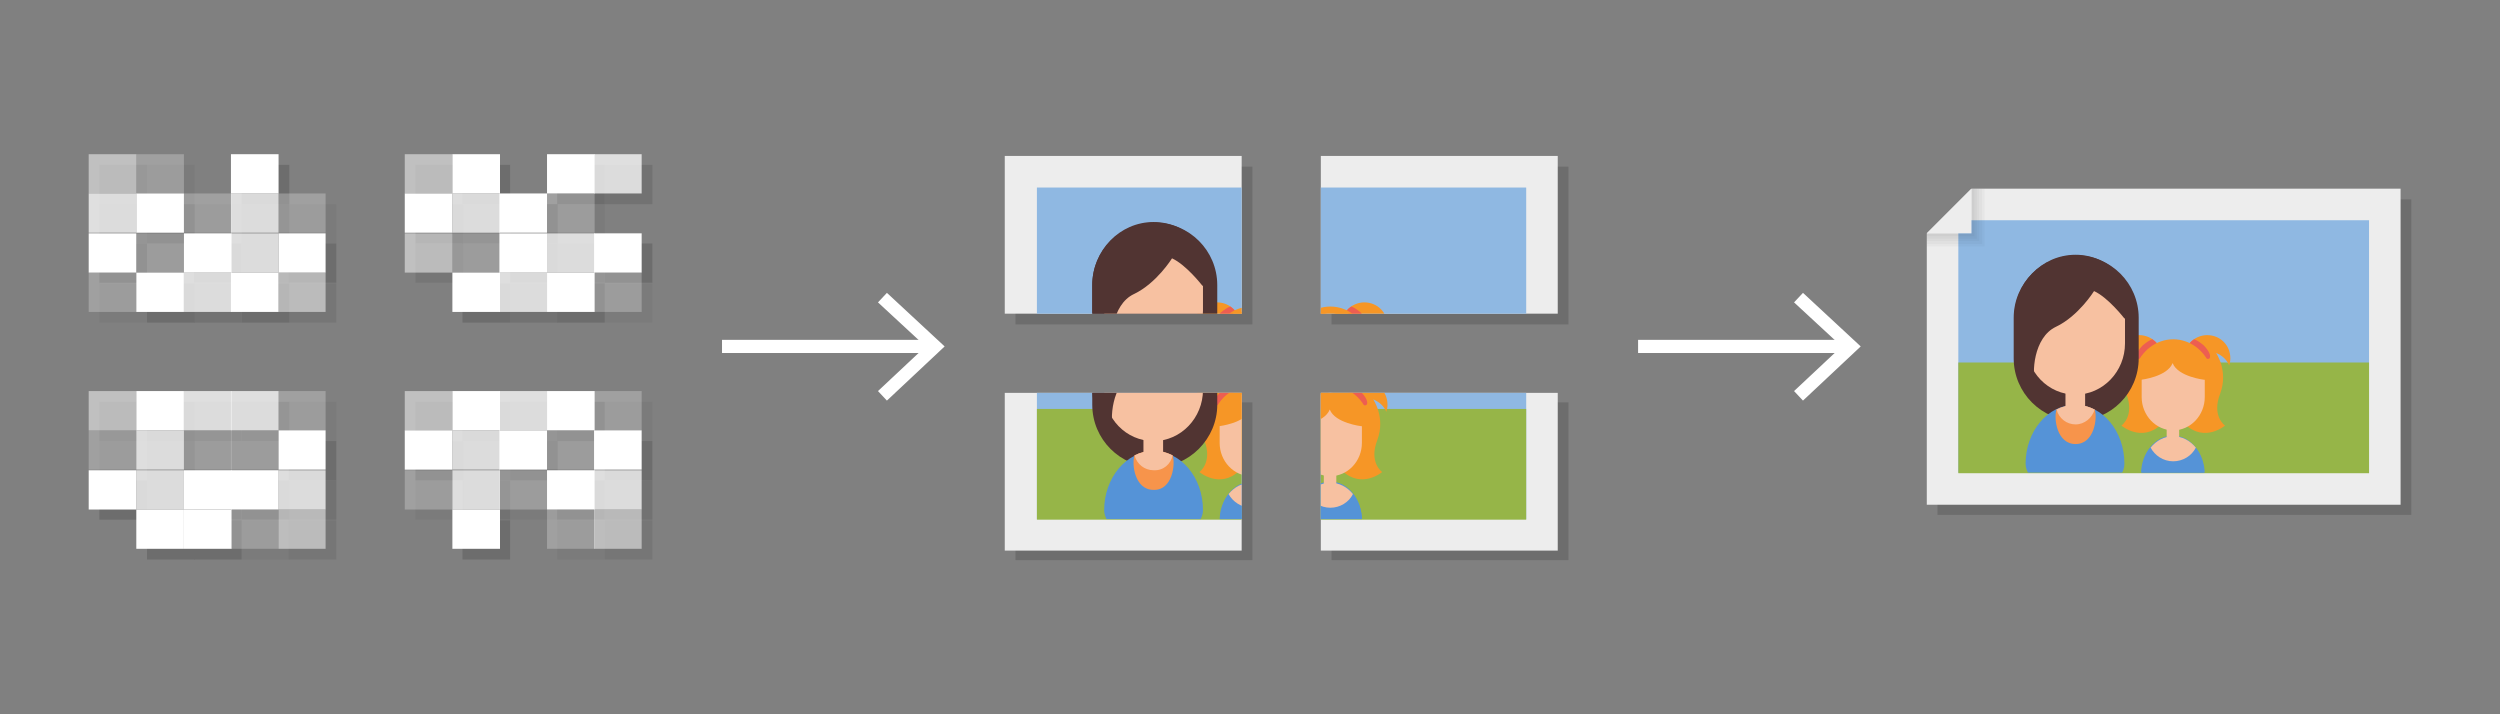 <?xml version="1.0" encoding="utf-8"?>
<!-- Generator: Adobe Illustrator 19.1.0, SVG Export Plug-In . SVG Version: 6.00 Build 0)  -->
<svg version="1.1" id="Layer_1" xmlns="http://www.w3.org/2000/svg" xmlns:xlink="http://www.w3.org/1999/xlink" x="0px" y="0px"
	 viewBox="0 0 420 120" style="enable-background:new 0 0 420 120;" xml:space="preserve">
<rect x="0" y="0" width="420" height="120" fill="#808080" stroke="none"/>
<style type="text/css">
	.st0{opacity:0.15;}
	.st1{fill:#EDEDED;}
	.st2{fill:#8FB8E2;}
	.st3{fill:#96B548;}
	.st4{clip-path:url(#SVGID_2_);}
	.st5{fill:#5593D7;}
	.st6{fill:#F7C1A1;}
	.st7{fill:#F69626;}
	.st8{fill:#ED5E51;}
	.st9{fill:#513432;}
	.st10{fill:#F7944B;}
	.st11{opacity:3.000000e-002;}
	.st12{clip-path:url(#SVGID_4_);}
	.st13{clip-path:url(#SVGID_6_);}
	.st14{clip-path:url(#SVGID_8_);}
	.st15{clip-path:url(#SVGID_10_);}
	.st16{clip-path:url(#SVGID_12_);}
	.st17{clip-path:url(#SVGID_14_);}
	.st18{clip-path:url(#SVGID_16_);}
	.st19{clip-path:url(#SVGID_18_);}
	.st20{clip-path:url(#SVGID_20_);}
	.st21{opacity:0.25;clip-path:url(#SVGID_20_);}
	.st22{opacity:0.75;clip-path:url(#SVGID_20_);}
	.st23{opacity:0.5;clip-path:url(#SVGID_20_);}
	.st24{opacity:0;clip-path:url(#SVGID_20_);}
	.st25{opacity:0.5;clip-path:url(#SVGID_22_);}
	.st26{clip-path:url(#SVGID_22_);}
	.st27{opacity:0.25;clip-path:url(#SVGID_22_);}
	.st28{opacity:0.75;clip-path:url(#SVGID_22_);}
	.st29{clip-path:url(#SVGID_24_);}
	.st30{opacity:0.25;clip-path:url(#SVGID_24_);}
	.st31{opacity:0.75;clip-path:url(#SVGID_24_);}
	.st32{opacity:0.5;clip-path:url(#SVGID_24_);}
	.st33{opacity:0;clip-path:url(#SVGID_24_);}
	.st34{clip-path:url(#SVGID_26_);}
	.st35{opacity:0.25;clip-path:url(#SVGID_26_);}
	.st36{opacity:0.75;clip-path:url(#SVGID_26_);}
	.st37{opacity:0.5;clip-path:url(#SVGID_26_);}
	.st38{opacity:0;clip-path:url(#SVGID_26_);}
	.st39{clip-path:url(#SVGID_28_);fill:#FFFFFF;}
	.st40{opacity:0.25;clip-path:url(#SVGID_28_);fill:#FFFFFF;}
	.st41{opacity:0.75;clip-path:url(#SVGID_28_);fill:#FFFFFF;}
	.st42{opacity:0.5;clip-path:url(#SVGID_28_);fill:#FFFFFF;}
	.st43{opacity:0;clip-path:url(#SVGID_28_);fill:#FFFFFF;}
	.st44{opacity:0.5;clip-path:url(#SVGID_30_);fill:#FFFFFF;}
	.st45{clip-path:url(#SVGID_30_);fill:#FFFFFF;}
	.st46{opacity:0.25;clip-path:url(#SVGID_30_);fill:#FFFFFF;}
	.st47{opacity:0.75;clip-path:url(#SVGID_30_);fill:#FFFFFF;}
	.st48{clip-path:url(#SVGID_32_);fill:#FFFFFF;}
	.st49{opacity:0.25;clip-path:url(#SVGID_32_);fill:#FFFFFF;}
	.st50{opacity:0.75;clip-path:url(#SVGID_32_);fill:#FFFFFF;}
	.st51{opacity:0.5;clip-path:url(#SVGID_32_);fill:#FFFFFF;}
	.st52{opacity:0;clip-path:url(#SVGID_32_);fill:#FFFFFF;}
	.st53{clip-path:url(#SVGID_34_);fill:#FFFFFF;}
	.st54{opacity:0.25;clip-path:url(#SVGID_34_);fill:#FFFFFF;}
	.st55{opacity:0.75;clip-path:url(#SVGID_34_);fill:#FFFFFF;}
	.st56{opacity:0.5;clip-path:url(#SVGID_34_);fill:#FFFFFF;}
	.st57{opacity:0;clip-path:url(#SVGID_34_);fill:#FFFFFF;}
	.st58{fill:#5592D7;}
	.st59{fill:none;stroke:#FFFFFF;stroke-width:2.211;stroke-miterlimit:10;}
	.st60{fill:#FFFFFF;}
</style>
<g>
	<g>
		<polygon class="st0" points="405.1,86.5 325.5,86.5 325.5,45 337,33.5 405.1,33.5 		"/>
		<polygon class="st1" points="403.3,84.8 323.7,84.8 323.7,39.2 331.2,31.7 403.3,31.7 		"/>
		<rect x="329" y="37" class="st2" width="69" height="42.4"/>
		<rect x="329" y="60.9" class="st3" width="69" height="18.6"/>
		<g>
			<defs>
				<rect id="SVGID_1_" x="329" y="37" width="69" height="42.4"/>
			</defs>
			<clipPath id="SVGID_2_">
				<use xlink:href="#SVGID_1_"  style="overflow:visible;"/>
			</clipPath>
			<g class="st4">
				<g>
					<path class="st5" d="M370.4,79.7c0-3.6-2.4-6.5-5.3-6.5c-2.9,0-5.3,2.9-5.3,6.5l0,0c0,1.8,2.4,3.2,5.3,3.2
						C368,82.9,370.4,81.4,370.4,79.7L370.4,79.7z"/>
					<g>
						<path class="st5" d="M359.7,79.6c0-3.5,2.4-6.4,5.3-6.4c2.9,0,5.3,2.9,5.3,6.4H359.7z"/>
					</g>
					<g>
						<path class="st6" d="M365.1,77.5c1.6,0,3.1-0.9,3.8-2.3c-1-1.2-2.3-1.9-3.8-1.9c-1.5,0-2.8,0.7-3.8,1.9
							C362,76.5,363.4,77.5,365.1,77.5z"/>
						<rect x="364" y="69.8" class="st6" width="2.1" height="4.1"/>
					</g>
					<g>
						<path class="st7" d="M367.9,57.6L367.9,57.6c0.7-0.8,1.8-1.3,2.9-1.3c2.2,0,3.9,1.7,3.9,3.9c0,0.4-0.1,0.9-0.2,1.2
							c-0.4-1-1.2-1.7-2.2-2.1c0,0,2.1,3,0.7,6.8c-1.5,3.8,0.8,5.4,0.8,5.4s-3.4,2.9-6.7-0.2h-1.9v-13L367.9,57.6z"/>
						<path class="st7" d="M362.3,57.6L362.3,57.6c-0.7-0.8-1.8-1.3-2.9-1.3c-2.2,0-3.9,1.7-3.9,3.9c0,0.4,0.1,0.9,0.2,1.2
							c0.4-1,1.2-1.7,2.2-2.1c0,0-2.1,3-0.7,6.8c1.5,3.8-0.8,5.4-0.8,5.4s3.4,2.9,6.7-0.2h1.9v-13L362.3,57.6z"/>
					</g>
					<path class="st6" d="M365.1,58.3c-2.9,0-5.3,2.5-5.3,5.6v2.8c0,3.1,2.4,5.6,5.3,5.6c2.9,0,5.3-2.5,5.3-5.6v-2.8
						C370.4,60.7,368,58.3,365.1,58.3z"/>
					<g>
						<path class="st8" d="M362.3,57.6L362.3,57.6L362.3,57.6c-0.2-0.2-0.4-0.4-0.7-0.6c-0.4,0.1-1,0.5-1.6,1
							c-0.9,0.9-1.3,1.8-1,2.2c0.3,0.3,1.3-0.1,2.2-1C361.8,58.7,362.2,58.1,362.3,57.6z"/>
						<path class="st8" d="M367.9,57.6L367.9,57.6L367.9,57.6c0.2-0.2,0.4-0.4,0.7-0.6c0.4,0.1,1,0.5,1.6,1c0.9,0.9,1.3,1.8,1,2.2
							c-0.3,0.3-1.3-0.1-2.2-1C368.3,58.7,368,58.1,367.9,57.6z"/>
						<path class="st7" d="M371.4,61.7c-0.9-2.7-3.4-4.7-6.3-4.7c-2.9,0-5.4,2-6.3,4.7c-0.2,0.6-0.2,1.4-0.1,2.1h1
							c0,0,4.4-0.5,5.3-2.8h0c0.9,2.3,5.3,2.8,5.3,2.8h1C371.6,63.1,371.6,62.3,371.4,61.7z"/>
					</g>
				</g>
				<g>
					<path class="st9" d="M348.8,70.7L348.8,70.7c-5.8,0-10.5-4.7-10.5-10.5v-6.8c0-5.8,4.7-10.5,10.5-10.5h0
						c5.8,0,10.5,4.7,10.5,10.5v6.8C359.3,66,354.6,70.7,348.8,70.7z"/>
					<g>
						<path class="st5" d="M356.9,77.9c0-5.5-3.7-9.9-8.3-9.9c-4.6,0-8.3,4.5-8.3,9.9l0,0c0,2.7,3.7,5,8.3,5
							C353.2,82.9,356.9,80.7,356.9,77.9L356.9,77.9z"/>
						<path class="st10" d="M351.9,68.8c-1-0.5-2.1-0.8-3.2-0.8c-1.1,0-2.2,0.3-3.2,0.8c-0.5,1.4,0,5.8,3.2,5.8l0,0
							C351.9,74.6,352.4,70.1,351.9,68.8z"/>
					</g>
					<g>
						<path class="st6" d="M351.9,68.8c-1-0.5-2.1-0.8-3.2-0.8s-2.2,0.3-3.2,0.8c0.4,1.5,1.7,2.5,3.2,2.5S351.5,70.2,351.9,68.8z"/>
						<rect x="347" y="62.7" class="st6" width="3.3" height="6.4"/>
					</g>
					<path class="st6" d="M348.7,44.8c-4.6,0-8.3,3.9-8.3,8.6v4.3c0,4.8,3.7,8.6,8.3,8.6s8.3-3.9,8.3-8.6v-4.3
						C356.9,48.6,353.2,44.8,348.7,44.8z"/>
					<path class="st9" d="M348.7,42.8c-5.7,0-10.3,4.8-10.3,10.6v4.3c0,1.6,0.5,3.1,1,4.6c0.2,0.6,0.4,1.4,0.2,2.3h2.4
						c-0.7-1.8-0.4-7.9,3.4-9.7c3.8-1.8,6.4-6,6.4-6c2.4,1.1,5.1,4.6,5.1,4.6h2C358.9,47.5,354.3,42.8,348.7,42.8z"/>
				</g>
			</g>
		</g>
		<g>
			<g>
				<polygon class="st11" points="331.2,31.7 331.2,39.2 323.7,39.2 323.7,39.7 331.7,39.7 331.7,31.7 				"/>
			</g>
			<g>
				<polygon class="st11" points="331.2,31.7 331.2,39.2 323.7,39.2 323.7,40.1 332.1,40.1 332.1,31.7 				"/>
			</g>
			<g>
				<polygon class="st11" points="331.2,31.7 331.2,39.2 323.7,39.2 323.7,40.5 332.5,40.5 332.5,31.7 				"/>
			</g>
			<polygon class="st11" points="331.5,31.7 331.2,31.7 331.2,39.2 323.7,39.2 323.7,39.5 323.7,41 333,41 333,31.7 			"/>
			<polygon class="st11" points="331.3,31.7 331.2,31.7 331.2,39.2 323.7,39.2 323.7,39.2 323.7,41.4 333.4,41.4 333.4,31.7 			"/>
			<polygon class="st1" points="331.2,31.7 323.7,39.2 331.2,39.2 			"/>
		</g>
	</g>
	<g>
		<rect x="223.7" y="67.6" class="st0" width="39.8" height="26.5"/>
		<rect x="170.6" y="67.6" class="st0" width="39.8" height="26.5"/>
		<g>
			<defs>
				<rect id="SVGID_3_" x="168.8" y="66" width="39.8" height="26.5"/>
			</defs>
			<clipPath id="SVGID_4_">
				<use xlink:href="#SVGID_3_"  style="overflow:visible;"/>
			</clipPath>
			<g class="st12">
				<rect x="168.8" y="39.5" class="st1" width="79.6" height="53.1"/>
				<rect x="174.2" y="44.8" class="st2" width="69" height="42.4"/>
				<rect x="174.2" y="68.7" class="st3" width="69" height="18.6"/>
				<g>
					<defs>
						<rect id="SVGID_5_" x="174.2" y="44.8" width="69" height="42.4"/>
					</defs>
					<clipPath id="SVGID_6_">
						<use xlink:href="#SVGID_5_"  style="overflow:visible;"/>
					</clipPath>
					<g class="st13">
						<g>
							<path class="st5" d="M215.6,87.4c0-3.6-2.4-6.5-5.3-6.5c-2.9,0-5.3,2.9-5.3,6.5l0,0c0,1.8,2.4,3.2,5.3,3.2
								C213.2,90.7,215.6,89.2,215.6,87.4L215.6,87.4z"/>
							<g>
								<path class="st5" d="M204.9,87.4c0-3.5,2.4-6.4,5.3-6.4c2.9,0,5.3,2.9,5.3,6.4H204.9z"/>
							</g>
							<g>
								<path class="st6" d="M210.2,85.3c1.6,0,3.1-0.9,3.8-2.3c-1-1.2-2.3-1.9-3.8-1.9c-1.5,0-2.8,0.7-3.8,1.9
									C207.1,84.3,208.6,85.3,210.2,85.3z"/>
								<rect x="209.2" y="77.6" class="st6" width="2.1" height="4.1"/>
							</g>
							<g>
								<path class="st7" d="M213,65.4L213,65.4c0.7-0.8,1.8-1.3,2.9-1.3c2.2,0,3.9,1.7,3.9,3.9c0,0.4-0.1,0.9-0.2,1.2
									c-0.4-1-1.2-1.7-2.2-2.1c0,0,2.1,3,0.7,6.8c-1.5,3.8,0.8,5.4,0.8,5.4s-3.4,2.9-6.7-0.2h-1.9V66L213,65.4z"/>
								<path class="st7" d="M207.4,65.4L207.4,65.4c-0.7-0.8-1.8-1.3-2.9-1.3c-2.2,0-3.9,1.7-3.9,3.9c0,0.4,0.1,0.9,0.2,1.2
									c0.4-1,1.2-1.7,2.2-2.1c0,0-2.1,3-0.7,6.8c1.5,3.8-0.8,5.4-0.8,5.4s3.4,2.9,6.7-0.2h1.9V66L207.4,65.4z"/>
							</g>
							<path class="st6" d="M210.2,66c-2.9,0-5.3,2.5-5.3,5.6v2.8c0,3.1,2.4,5.6,5.3,5.6c2.9,0,5.3-2.5,5.3-5.6v-2.8
								C215.6,68.5,213.2,66,210.2,66z"/>
							<g>
								<path class="st8" d="M207.4,65.4L207.4,65.4L207.4,65.4c-0.2-0.2-0.4-0.4-0.7-0.6c-0.4,0.1-1,0.5-1.6,1
									c-0.9,0.9-1.3,1.8-1,2.2c0.3,0.3,1.3-0.1,2.2-1C207,66.5,207.3,65.8,207.4,65.4z"/>
								<path class="st8" d="M213,65.4L213,65.4L213,65.4c0.2-0.2,0.4-0.4,0.7-0.6c0.4,0.1,1,0.5,1.6,1c0.9,0.9,1.3,1.8,1,2.2
									c-0.3,0.3-1.3-0.1-2.2-1C213.5,66.5,213.1,65.8,213,65.4z"/>
								<path class="st7" d="M216.5,69.5c-0.9-2.7-3.4-4.7-6.3-4.7c-2.9,0-5.4,2-6.3,4.7c-0.2,0.6-0.2,1.4-0.1,2.1h1
									c0,0,4.4-0.5,5.3-2.8h0c0.9,2.3,5.3,2.8,5.3,2.8h1C216.7,70.9,216.7,70.1,216.5,69.5z"/>
							</g>
						</g>
						<g>
							<path class="st9" d="M194,78.5L194,78.5c-5.8,0-10.5-4.7-10.5-10.5v-6.8c0-5.8,4.7-10.5,10.5-10.5h0
								c5.8,0,10.5,4.7,10.5,10.5v6.8C204.5,73.7,199.8,78.5,194,78.5z"/>
							<g>
								<path class="st5" d="M202.1,85.7c0-5.5-3.7-9.9-8.3-9.9c-4.6,0-8.3,4.5-8.3,9.9l0,0c0,2.7,3.7,5,8.3,5
									C198.4,90.7,202.1,88.4,202.1,85.7L202.1,85.7z"/>
								<path class="st10" d="M197,76.5c-1-0.5-2.1-0.8-3.2-0.8s-2.2,0.3-3.2,0.8c-0.5,1.4,0,5.8,3.2,5.8l0,0
									C197,82.4,197.5,77.9,197,76.5z"/>
							</g>
							<g>
								<path class="st6" d="M197,76.5c-1-0.5-2.1-0.8-3.2-0.8c-1.1,0-2.2,0.3-3.2,0.8c0.4,1.5,1.7,2.5,3.2,2.5
									C195.4,79.1,196.7,78,197,76.5z"/>
								<rect x="192.1" y="70.5" class="st6" width="3.3" height="6.4"/>
							</g>
							<path class="st6" d="M193.8,52.6c-4.6,0-8.3,3.9-8.3,8.6v4.3c0,4.8,3.7,8.6,8.3,8.6c4.6,0,8.3-3.9,8.3-8.6v-4.3
								C202.1,56.4,198.4,52.6,193.8,52.6z"/>
							<path class="st9" d="M193.8,50.6c-5.7,0-10.3,4.8-10.3,10.6v4.3c0,1.6,0.5,3.1,1,4.6c0.2,0.6,0.4,1.4,0.2,2.3h2.4
								c-0.7-1.8-0.4-7.9,3.4-9.7c3.8-1.8,6.4-6,6.4-6c2.4,1.1,5.1,4.6,5.1,4.6h2C204.1,55.3,199.5,50.6,193.8,50.6z"/>
						</g>
					</g>
				</g>
			</g>
		</g>
		<rect x="223.7" y="28" class="st0" width="39.8" height="26.5"/>
		<g>
			<defs>
				<rect id="SVGID_7_" x="221.9" y="26.2" width="39.8" height="26.5"/>
			</defs>
			<clipPath id="SVGID_8_">
				<use xlink:href="#SVGID_7_"  style="overflow:visible;"/>
			</clipPath>
			<g class="st14">
				<rect x="182.1" y="26.2" class="st1" width="79.6" height="53.1"/>
				<rect x="187.4" y="31.5" class="st2" width="69" height="42.4"/>
				<rect x="187.4" y="55.4" class="st3" width="69" height="18.6"/>
				<g>
					<defs>
						<rect id="SVGID_9_" x="187.4" y="31.5" width="69" height="42.4"/>
					</defs>
					<clipPath id="SVGID_10_">
						<use xlink:href="#SVGID_9_"  style="overflow:visible;"/>
					</clipPath>
					<g class="st15">
						<g>
							<path class="st5" d="M228.8,74.2c0-3.6-2.4-6.5-5.3-6.5c-2.9,0-5.3,2.9-5.3,6.5l0,0c0,1.8,2.4,3.2,5.3,3.2
								C226.4,77.4,228.8,76,228.8,74.2L228.8,74.2z"/>
							<g>
								<path class="st5" d="M218.2,74.1c0-3.5,2.4-6.4,5.3-6.4c2.9,0,5.3,2.9,5.3,6.4H218.2z"/>
							</g>
							<g>
								<path class="st6" d="M223.5,72c1.6,0,3.1-0.9,3.8-2.3c-1-1.2-2.3-1.9-3.8-1.9c-1.5,0-2.8,0.7-3.8,1.9
									C220.4,71.1,221.8,72,223.5,72z"/>
								<rect x="222.4" y="64.3" class="st6" width="2.1" height="4.1"/>
							</g>
							<g>
								<path class="st7" d="M226.3,52.1L226.3,52.1c0.7-0.8,1.8-1.3,2.9-1.3c2.2,0,3.9,1.7,3.9,3.9c0,0.4-0.1,0.9-0.2,1.2
									c-0.4-1-1.2-1.7-2.2-2.1c0,0,2.1,3,0.7,6.8c-1.5,3.8,0.8,5.4,0.8,5.4s-3.4,2.9-6.7-0.2h-1.9v-13L226.3,52.1z"/>
								<path class="st7" d="M220.7,52.1L220.7,52.1c-0.7-0.8-1.8-1.3-2.9-1.3c-2.2,0-3.9,1.7-3.9,3.9c0,0.4,0.1,0.9,0.2,1.2
									c0.4-1,1.2-1.7,2.2-2.1c0,0-2.1,3-0.7,6.8c1.5,3.8-0.8,5.4-0.8,5.4s3.4,2.9,6.7-0.2h1.9v-13L220.7,52.1z"/>
							</g>
							<path class="st6" d="M223.5,52.8c-2.9,0-5.3,2.5-5.3,5.6v2.8c0,3.1,2.4,5.6,5.3,5.6c2.9,0,5.3-2.5,5.3-5.6v-2.8
								C228.8,55.3,226.4,52.8,223.5,52.8z"/>
							<g>
								<path class="st8" d="M220.7,52.1L220.7,52.1L220.7,52.1c-0.2-0.2-0.4-0.4-0.7-0.6c-0.4,0.1-1,0.5-1.6,1
									c-0.9,0.9-1.3,1.8-1,2.2c0.3,0.3,1.3-0.1,2.2-1C220.2,53.2,220.6,52.6,220.7,52.1z"/>
								<path class="st8" d="M226.3,52.1L226.3,52.1L226.3,52.1c0.2-0.2,0.4-0.4,0.7-0.6c0.4,0.1,1,0.5,1.6,1c0.9,0.9,1.3,1.8,1,2.2
									c-0.3,0.3-1.3-0.1-2.2-1C226.8,53.2,226.4,52.6,226.3,52.1z"/>
								<path class="st7" d="M229.8,56.2c-0.9-2.7-3.4-4.7-6.3-4.7c-2.9,0-5.4,2-6.3,4.7c-0.2,0.6-0.2,1.4-0.1,2.1h1
									c0,0,4.4-0.5,5.3-2.8h0c0.9,2.3,5.3,2.8,5.3,2.8h1C230,57.6,230,56.9,229.8,56.2z"/>
							</g>
						</g>
						<g>
							<path class="st9" d="M207.2,65.2L207.2,65.2c-5.8,0-10.5-4.7-10.5-10.5v-6.8c0-5.8,4.7-10.5,10.5-10.5h0
								c5.8,0,10.5,4.7,10.5,10.5v6.8C217.7,60.5,213,65.2,207.2,65.2z"/>
							<g>
								<path class="st5" d="M215.4,72.4c0-5.5-3.7-9.9-8.3-9.9c-4.6,0-8.3,4.5-8.3,9.9l0,0c0,2.7,3.7,5,8.3,5
									C211.6,77.4,215.4,75.2,215.4,72.4L215.4,72.4z"/>
								<path class="st10" d="M210.3,63.3c-1-0.5-2.1-0.8-3.2-0.8s-2.2,0.3-3.2,0.8c-0.5,1.4,0,5.8,3.2,5.8l0,0
									C210.3,69.1,210.8,64.6,210.3,63.3z"/>
							</g>
							<g>
								<path class="st6" d="M210.3,63.3c-1-0.5-2.1-0.8-3.2-0.8s-2.2,0.3-3.2,0.8c0.4,1.5,1.7,2.5,3.2,2.5S209.9,64.7,210.3,63.3z"
									/>
								<rect x="205.4" y="57.2" class="st6" width="3.3" height="6.4"/>
							</g>
							<path class="st6" d="M207.1,39.3c-4.6,0-8.3,3.9-8.3,8.6v4.3c0,4.8,3.7,8.6,8.3,8.6c4.6,0,8.3-3.9,8.3-8.6v-4.3
								C215.4,43.2,211.6,39.3,207.1,39.3z"/>
							<path class="st9" d="M207.1,37.3c-5.7,0-10.3,4.8-10.3,10.6v4.3c0,1.6,0.5,3.1,1,4.6c0.2,0.6,0.4,1.4,0.2,2.3h2.4
								c-0.7-1.8-0.4-7.9,3.4-9.7s6.4-6,6.4-6c2.4,1.1,5.1,4.6,5.1,4.6h2C217.3,42.1,212.7,37.3,207.1,37.3z"/>
						</g>
					</g>
				</g>
			</g>
		</g>
		<g>
			<defs>
				<rect id="SVGID_11_" x="221.9" y="66" width="39.8" height="26.5"/>
			</defs>
			<clipPath id="SVGID_12_">
				<use xlink:href="#SVGID_11_"  style="overflow:visible;"/>
			</clipPath>
			<g class="st16">
				<rect x="182.1" y="39.5" class="st1" width="79.6" height="53.1"/>
				<rect x="187.4" y="44.8" class="st2" width="69" height="42.4"/>
				<rect x="187.4" y="68.7" class="st3" width="69" height="18.6"/>
				<g>
					<defs>
						<rect id="SVGID_13_" x="187.4" y="44.8" width="69" height="42.4"/>
					</defs>
					<clipPath id="SVGID_14_">
						<use xlink:href="#SVGID_13_"  style="overflow:visible;"/>
					</clipPath>
					<g class="st17">
						<g>
							<path class="st5" d="M228.8,87.4c0-3.6-2.4-6.5-5.3-6.5c-2.9,0-5.3,2.9-5.3,6.5l0,0c0,1.8,2.4,3.2,5.3,3.2
								C226.4,90.7,228.8,89.2,228.8,87.4L228.8,87.4z"/>
							<g>
								<path class="st5" d="M218.2,87.4c0-3.5,2.4-6.4,5.3-6.4c2.9,0,5.3,2.9,5.3,6.4H218.2z"/>
							</g>
							<g>
								<path class="st6" d="M223.5,85.3c1.6,0,3.1-0.9,3.8-2.3c-1-1.2-2.3-1.9-3.8-1.9c-1.5,0-2.8,0.7-3.8,1.9
									C220.4,84.3,221.8,85.3,223.5,85.3z"/>
								<rect x="222.4" y="77.6" class="st6" width="2.1" height="4.1"/>
							</g>
							<g>
								<path class="st7" d="M226.3,65.4L226.3,65.4c0.7-0.8,1.8-1.3,2.9-1.3c2.2,0,3.9,1.7,3.9,3.9c0,0.4-0.1,0.9-0.2,1.2
									c-0.4-1-1.2-1.7-2.2-2.1c0,0,2.1,3,0.7,6.8c-1.5,3.8,0.8,5.4,0.8,5.4s-3.4,2.9-6.7-0.2h-1.9V66L226.3,65.4z"/>
								<path class="st7" d="M220.7,65.4L220.7,65.4c-0.7-0.8-1.8-1.3-2.9-1.3c-2.2,0-3.9,1.7-3.9,3.9c0,0.4,0.1,0.9,0.2,1.2
									c0.4-1,1.2-1.7,2.2-2.1c0,0-2.1,3-0.7,6.8c1.5,3.8-0.8,5.4-0.8,5.4s3.4,2.9,6.7-0.2h1.9V66L220.7,65.4z"/>
							</g>
							<path class="st6" d="M223.5,66c-2.9,0-5.3,2.5-5.3,5.6v2.8c0,3.1,2.4,5.6,5.3,5.6c2.9,0,5.3-2.5,5.3-5.6v-2.8
								C228.8,68.5,226.4,66,223.5,66z"/>
							<g>
								<path class="st8" d="M220.7,65.4L220.7,65.4L220.7,65.4c-0.2-0.2-0.4-0.4-0.7-0.6c-0.4,0.1-1,0.5-1.6,1
									c-0.9,0.9-1.3,1.8-1,2.2c0.3,0.3,1.3-0.1,2.2-1C220.2,66.5,220.6,65.8,220.7,65.4z"/>
								<path class="st8" d="M226.3,65.4L226.3,65.4L226.3,65.4c0.2-0.2,0.4-0.4,0.7-0.6c0.4,0.1,1,0.5,1.6,1c0.9,0.9,1.3,1.8,1,2.2
									c-0.3,0.3-1.3-0.1-2.2-1C226.8,66.5,226.4,65.8,226.3,65.4z"/>
								<path class="st7" d="M229.8,69.5c-0.9-2.7-3.4-4.7-6.3-4.7c-2.9,0-5.4,2-6.3,4.7c-0.2,0.6-0.2,1.4-0.1,2.1h1
									c0,0,4.4-0.5,5.3-2.8h0c0.9,2.3,5.3,2.8,5.3,2.8h1C230,70.9,230,70.1,229.8,69.5z"/>
							</g>
						</g>
						<g>
							<path class="st9" d="M207.2,78.5L207.2,78.5c-5.8,0-10.5-4.7-10.5-10.5v-6.8c0-5.8,4.7-10.5,10.5-10.5h0
								c5.8,0,10.5,4.7,10.5,10.5v6.8C217.7,73.7,213,78.5,207.2,78.5z"/>
							<g>
								<path class="st5" d="M215.4,85.7c0-5.5-3.7-9.9-8.3-9.9c-4.6,0-8.3,4.5-8.3,9.9l0,0c0,2.7,3.7,5,8.3,5
									C211.6,90.7,215.4,88.4,215.4,85.7L215.4,85.7z"/>
								<path class="st10" d="M210.3,76.5c-1-0.5-2.1-0.8-3.2-0.8s-2.2,0.3-3.2,0.8c-0.5,1.4,0,5.8,3.2,5.8l0,0
									C210.3,82.4,210.8,77.9,210.3,76.5z"/>
							</g>
							<g>
								<path class="st6" d="M210.3,76.5c-1-0.5-2.1-0.8-3.2-0.8s-2.2,0.3-3.2,0.8c0.4,1.5,1.7,2.5,3.2,2.5S209.9,78,210.3,76.5z"/>
								<rect x="205.4" y="70.5" class="st6" width="3.3" height="6.4"/>
							</g>
							<path class="st6" d="M207.1,52.6c-4.6,0-8.3,3.9-8.3,8.6v4.3c0,4.8,3.7,8.6,8.3,8.6c4.6,0,8.3-3.9,8.3-8.6v-4.3
								C215.4,56.4,211.6,52.6,207.1,52.6z"/>
							<path class="st9" d="M207.1,50.6c-5.7,0-10.3,4.8-10.3,10.6v4.3c0,1.6,0.5,3.1,1,4.6c0.2,0.6,0.4,1.4,0.2,2.3h2.4
								c-0.7-1.8-0.4-7.9,3.4-9.7c3.8-1.8,6.4-6,6.4-6c2.4,1.1,5.1,4.6,5.1,4.6h2C217.3,55.3,212.7,50.6,207.1,50.6z"/>
						</g>
					</g>
				</g>
			</g>
		</g>
		<rect x="170.6" y="28" class="st0" width="39.8" height="26.5"/>
		<g>
			<defs>
				<rect id="SVGID_15_" x="168.8" y="26.2" width="39.8" height="26.5"/>
			</defs>
			<clipPath id="SVGID_16_">
				<use xlink:href="#SVGID_15_"  style="overflow:visible;"/>
			</clipPath>
			<g class="st18">
				<rect x="168.8" y="26.2" class="st1" width="79.6" height="53.1"/>
				<rect x="174.2" y="31.5" class="st2" width="69" height="42.4"/>
				<rect x="174.2" y="55.4" class="st3" width="69" height="18.6"/>
				<g>
					<defs>
						<rect id="SVGID_17_" x="174.2" y="31.5" width="69" height="42.4"/>
					</defs>
					<clipPath id="SVGID_18_">
						<use xlink:href="#SVGID_17_"  style="overflow:visible;"/>
					</clipPath>
					<g class="st19">
						<g>
							<path class="st5" d="M215.6,74.2c0-3.6-2.4-6.5-5.3-6.5c-2.9,0-5.3,2.9-5.3,6.5l0,0c0,1.8,2.4,3.2,5.3,3.2
								C213.2,77.4,215.6,76,215.6,74.2L215.6,74.2z"/>
							<g>
								<path class="st5" d="M204.9,74.1c0-3.5,2.4-6.4,5.3-6.4c2.9,0,5.3,2.9,5.3,6.4H204.9z"/>
							</g>
							<g>
								<path class="st6" d="M210.2,72c1.6,0,3.1-0.9,3.8-2.3c-1-1.2-2.3-1.9-3.8-1.9c-1.5,0-2.8,0.7-3.8,1.9
									C207.1,71.1,208.6,72,210.2,72z"/>
								<rect x="209.2" y="64.3" class="st6" width="2.1" height="4.1"/>
							</g>
							<g>
								<path class="st7" d="M213,52.1L213,52.1c0.7-0.8,1.8-1.3,2.9-1.3c2.2,0,3.9,1.7,3.9,3.9c0,0.4-0.1,0.9-0.2,1.2
									c-0.4-1-1.2-1.7-2.2-2.1c0,0,2.1,3,0.7,6.8c-1.5,3.8,0.8,5.4,0.8,5.4s-3.4,2.9-6.7-0.2h-1.9v-13L213,52.1z"/>
								<path class="st7" d="M207.4,52.1L207.4,52.1c-0.7-0.8-1.8-1.3-2.9-1.3c-2.2,0-3.9,1.7-3.9,3.9c0,0.4,0.1,0.9,0.2,1.2
									c0.4-1,1.2-1.7,2.2-2.1c0,0-2.1,3-0.7,6.8c1.5,3.8-0.8,5.4-0.8,5.4s3.4,2.9,6.7-0.2h1.9v-13L207.4,52.1z"/>
							</g>
							<path class="st6" d="M210.2,52.8c-2.9,0-5.3,2.5-5.3,5.6v2.8c0,3.1,2.4,5.6,5.3,5.6c2.9,0,5.3-2.5,5.3-5.6v-2.8
								C215.6,55.3,213.2,52.8,210.2,52.8z"/>
							<g>
								<path class="st8" d="M207.4,52.1L207.4,52.1L207.4,52.1c-0.2-0.2-0.4-0.4-0.7-0.6c-0.4,0.1-1,0.5-1.6,1
									c-0.9,0.9-1.3,1.8-1,2.2c0.3,0.3,1.3-0.1,2.2-1C207,53.2,207.3,52.6,207.4,52.1z"/>
								<path class="st8" d="M213,52.1L213,52.1L213,52.1c0.2-0.2,0.4-0.4,0.7-0.6c0.4,0.1,1,0.5,1.6,1c0.9,0.9,1.3,1.8,1,2.2
									c-0.3,0.3-1.3-0.1-2.2-1C213.5,53.2,213.1,52.6,213,52.1z"/>
								<path class="st7" d="M216.5,56.2c-0.9-2.7-3.4-4.7-6.3-4.7c-2.9,0-5.4,2-6.3,4.7c-0.2,0.6-0.2,1.4-0.1,2.1h1
									c0,0,4.4-0.5,5.3-2.8h0c0.9,2.3,5.3,2.8,5.3,2.8h1C216.7,57.6,216.7,56.9,216.5,56.2z"/>
							</g>
						</g>
						<g>
							<path class="st9" d="M194,65.2L194,65.2c-5.8,0-10.5-4.7-10.5-10.5v-6.8c0-5.8,4.7-10.5,10.5-10.5h0
								c5.8,0,10.5,4.7,10.5,10.5v6.8C204.5,60.5,199.8,65.2,194,65.2z"/>
							<g>
								<path class="st5" d="M202.1,72.4c0-5.5-3.7-9.9-8.3-9.9c-4.6,0-8.3,4.5-8.3,9.9l0,0c0,2.7,3.7,5,8.3,5
									C198.4,77.4,202.1,75.2,202.1,72.4L202.1,72.4z"/>
								<path class="st10" d="M197,63.3c-1-0.5-2.1-0.8-3.2-0.8s-2.2,0.3-3.2,0.8c-0.5,1.4,0,5.8,3.2,5.8l0,0
									C197,69.1,197.5,64.6,197,63.3z"/>
							</g>
							<g>
								<path class="st6" d="M197,63.3c-1-0.5-2.1-0.8-3.2-0.8c-1.1,0-2.2,0.3-3.2,0.8c0.4,1.5,1.7,2.5,3.2,2.5
									C195.4,65.8,196.7,64.7,197,63.3z"/>
								<rect x="192.1" y="57.2" class="st6" width="3.3" height="6.4"/>
							</g>
							<path class="st6" d="M193.8,39.3c-4.6,0-8.3,3.9-8.3,8.6v4.3c0,4.8,3.7,8.6,8.3,8.6c4.6,0,8.3-3.9,8.3-8.6v-4.3
								C202.1,43.2,198.4,39.3,193.8,39.3z"/>
							<path class="st9" d="M193.8,37.3c-5.7,0-10.3,4.8-10.3,10.6v4.3c0,1.6,0.5,3.1,1,4.6c0.2,0.6,0.4,1.4,0.2,2.3h2.4
								c-0.7-1.8-0.4-7.9,3.4-9.7c3.8-1.8,6.4-6,6.4-6c2.4,1.1,5.1,4.6,5.1,4.6h2C204.1,42.1,199.5,37.3,193.8,37.3z"/>
						</g>
					</g>
				</g>
			</g>
		</g>
	</g>
	<g>
		<g class="st0">
			<defs>
				<rect id="SVGID_19_" x="16.7" y="67.5" class="st0" width="39.8" height="26.5"/>
			</defs>
			<clipPath id="SVGID_20_">
				<use xlink:href="#SVGID_19_"  style="overflow:visible;"/>
			</clipPath>
			<rect x="48.5" y="74.1" class="st20" width="8" height="6.6"/>
			<rect x="48.5" y="67.5" class="st21" width="8" height="6.6"/>
			<rect x="48.5" y="80.7" class="st22" width="8" height="6.6"/>
			<rect x="48.5" y="87.4" class="st23" width="8" height="6.6"/>
			<rect x="40.6" y="67.5" class="st22" width="8" height="6.6"/>
			<rect x="40.6" y="74.1" class="st21" width="8" height="6.6"/>
			<rect x="40.6" y="80.7" class="st20" width="8" height="6.6"/>
			<rect x="40.6" y="87.4" class="st21" width="8" height="6.6"/>
			<rect x="32.6" y="87.4" class="st20" width="8" height="6.6"/>
			<rect x="32.6" y="67.5" class="st22" width="8" height="6.6"/>
			<rect x="32.6" y="74.1" class="st21" width="8" height="6.6"/>
			<rect x="32.6" y="80.7" class="st20" width="8" height="6.6"/>
			<rect x="24.7" y="67.5" class="st24" width="8" height="6.6"/>
			<rect x="24.7" y="74.1" class="st22" width="8" height="6.6"/>
			<rect x="24.7" y="67.5" class="st20" width="8" height="6.6"/>
			<rect x="24.7" y="80.7" class="st22" width="8" height="6.6"/>
			<rect x="24.7" y="87.4" class="st20" width="8" height="6.6"/>
			<rect x="16.7" y="67.5" class="st23" width="8" height="6.6"/>
			<rect x="16.7" y="74.1" class="st21" width="8" height="6.6"/>
			<rect x="16.7" y="87.4" class="st24" width="8" height="6.6"/>
			<rect x="16.7" y="80.7" class="st20" width="8" height="6.6"/>
		</g>
		<g class="st0">
			<defs>
				<rect id="SVGID_21_" x="69.8" y="27.7" class="st0" width="39.8" height="26.5"/>
			</defs>
			<clipPath id="SVGID_22_">
				<use xlink:href="#SVGID_21_"  style="overflow:visible;"/>
			</clipPath>
			<rect x="69.8" y="40.9" class="st25" width="8" height="6.6"/>
			<rect x="69.8" y="34.3" class="st26" width="8" height="6.6"/>
			<rect x="69.8" y="27.7" class="st25" width="8" height="6.6"/>
			<rect x="77.7" y="47.6" class="st26" width="8" height="6.6"/>
			<rect x="77.7" y="40.9" class="st27" width="8" height="6.6"/>
			<rect x="77.7" y="34.3" class="st28" width="8" height="6.6"/>
			<rect x="77.7" y="27.7" class="st26" width="8" height="6.6"/>
			<rect x="85.7" y="47.6" class="st28" width="8" height="6.6"/>
			<rect x="85.7" y="40.9" class="st26" width="8" height="6.6"/>
			<rect x="85.7" y="34.3" class="st26" width="8" height="6.6"/>
			<rect x="93.6" y="47.6" class="st26" width="8" height="6.6"/>
			<rect x="93.6" y="40.9" class="st28" width="8" height="6.6"/>
			<rect x="93.6" y="34.3" class="st27" width="8" height="6.6"/>
			<rect x="93.6" y="27.7" class="st26" width="8" height="6.6"/>
			<rect x="101.6" y="47.6" class="st27" width="8" height="6.6"/>
			<rect x="101.6" y="40.9" class="st26" width="8" height="6.6"/>
			<rect x="101.6" y="27.7" class="st28" width="8" height="6.6"/>
		</g>
		<g class="st0">
			<defs>
				<rect id="SVGID_23_" x="69.8" y="67.5" class="st0" width="39.8" height="26.5"/>
			</defs>
			<clipPath id="SVGID_24_">
				<use xlink:href="#SVGID_23_"  style="overflow:visible;"/>
			</clipPath>
			<rect x="101.6" y="74.1" class="st29" width="8" height="6.6"/>
			<rect x="101.6" y="67.5" class="st30" width="8" height="6.6"/>
			<rect x="101.6" y="80.7" class="st31" width="8" height="6.6"/>
			<rect x="101.6" y="87.4" class="st32" width="8" height="6.6"/>
			<rect x="93.6" y="67.5" class="st29" width="8" height="6.6"/>
			<rect x="93.6" y="74.1" class="st30" width="8" height="6.6"/>
			<rect x="93.6" y="80.7" class="st29" width="8" height="6.6"/>
			<rect x="93.6" y="87.4" class="st30" width="8" height="6.6"/>
			<rect x="85.7" y="87.4" class="st33" width="8" height="6.6"/>
			<rect x="85.7" y="67.5" class="st31" width="8" height="6.6"/>
			<rect x="85.7" y="74.1" class="st29" width="8" height="6.6"/>
			<rect x="85.7" y="80.7" class="st30" width="8" height="6.6"/>
			<rect x="77.7" y="67.5" class="st33" width="8" height="6.6"/>
			<rect x="77.7" y="74.1" class="st31" width="8" height="6.6"/>
			<rect x="77.7" y="67.5" class="st29" width="8" height="6.6"/>
			<rect x="77.7" y="80.7" class="st31" width="8" height="6.6"/>
			<rect x="77.7" y="87.4" class="st29" width="8" height="6.6"/>
			<rect x="69.8" y="67.5" class="st32" width="8" height="6.6"/>
			<rect x="69.8" y="74.1" class="st29" width="8" height="6.6"/>
			<rect x="69.8" y="87.4" class="st33" width="8" height="6.6"/>
			<rect x="69.8" y="80.7" class="st30" width="8" height="6.6"/>
		</g>
		<g class="st0">
			<defs>
				<rect id="SVGID_25_" x="16.7" y="27.7" class="st0" width="39.8" height="26.5"/>
			</defs>
			<clipPath id="SVGID_26_">
				<use xlink:href="#SVGID_25_"  style="overflow:visible;"/>
			</clipPath>
			<rect x="16.7" y="40.9" class="st34" width="8" height="6.6"/>
			<rect x="16.7" y="47.6" class="st35" width="8" height="6.6"/>
			<rect x="16.7" y="34.3" class="st36" width="8" height="6.6"/>
			<rect x="16.7" y="27.7" class="st37" width="8" height="6.6"/>
			<rect x="24.7" y="47.6" class="st34" width="8" height="6.6"/>
			<rect x="24.7" y="40.9" class="st35" width="8" height="6.6"/>
			<rect x="24.7" y="34.3" class="st34" width="8" height="6.6"/>
			<rect x="24.7" y="27.7" class="st35" width="8" height="6.6"/>
			<rect x="32.6" y="27.7" class="st38" width="8" height="6.6"/>
			<rect x="32.6" y="47.6" class="st36" width="8" height="6.6"/>
			<rect x="32.6" y="40.9" class="st34" width="8" height="6.6"/>
			<rect x="32.6" y="34.3" class="st35" width="8" height="6.6"/>
			<rect x="40.6" y="47.6" class="st38" width="8" height="6.6"/>
			<rect x="40.6" y="40.9" class="st36" width="8" height="6.6"/>
			<rect x="40.6" y="47.6" class="st34" width="8" height="6.6"/>
			<rect x="40.6" y="34.3" class="st36" width="8" height="6.6"/>
			<rect x="40.6" y="27.7" class="st34" width="8" height="6.6"/>
			<rect x="48.5" y="47.6" class="st37" width="8" height="6.6"/>
			<rect x="48.5" y="40.9" class="st34" width="8" height="6.6"/>
			<rect x="48.5" y="27.7" class="st38" width="8" height="6.6"/>
			<rect x="48.5" y="34.3" class="st35" width="8" height="6.6"/>
		</g>
		<g>
			<defs>
				<rect id="SVGID_27_" x="14.9" y="65.7" width="39.8" height="26.5"/>
			</defs>
			<clipPath id="SVGID_28_">
				<use xlink:href="#SVGID_27_"  style="overflow:visible;"/>
			</clipPath>
			<rect x="46.8" y="72.3" class="st39" width="8" height="6.6"/>
			<rect x="46.8" y="65.7" class="st40" width="8" height="6.6"/>
			<rect x="46.8" y="79" class="st41" width="8" height="6.6"/>
			<rect x="46.8" y="85.6" class="st42" width="8" height="6.6"/>
			<rect x="38.8" y="65.7" class="st41" width="8" height="6.6"/>
			<rect x="38.8" y="72.3" class="st40" width="8" height="6.6"/>
			<rect x="38.8" y="79" class="st39" width="8" height="6.6"/>
			<rect x="38.8" y="85.6" class="st40" width="8" height="6.6"/>
			<rect x="30.9" y="85.6" class="st39" width="8" height="6.6"/>
			<rect x="30.9" y="65.7" class="st41" width="8" height="6.6"/>
			<rect x="30.9" y="72.3" class="st40" width="8" height="6.6"/>
			<rect x="30.9" y="79" class="st39" width="8" height="6.6"/>
			<rect x="22.9" y="65.7" class="st43" width="8" height="6.6"/>
			<rect x="22.9" y="72.3" class="st41" width="8" height="6.6"/>
			<rect x="22.9" y="65.7" class="st39" width="8" height="6.6"/>
			<rect x="22.9" y="79" class="st41" width="8" height="6.6"/>
			<rect x="22.9" y="85.6" class="st39" width="8" height="6.6"/>
			<rect x="14.9" y="65.7" class="st42" width="8" height="6.6"/>
			<rect x="14.9" y="72.3" class="st40" width="8" height="6.6"/>
			<rect x="14.9" y="85.6" class="st43" width="8" height="6.6"/>
			<rect x="14.9" y="79" class="st39" width="8" height="6.6"/>
		</g>
		<g>
			<defs>
				<rect id="SVGID_29_" x="68" y="25.9" width="39.8" height="26.5"/>
			</defs>
			<clipPath id="SVGID_30_">
				<use xlink:href="#SVGID_29_"  style="overflow:visible;"/>
			</clipPath>
			<rect x="68" y="39.2" class="st44" width="8" height="6.6"/>
			<rect x="68" y="32.5" class="st45" width="8" height="6.6"/>
			<rect x="68" y="25.9" class="st44" width="8" height="6.6"/>
			<rect x="76" y="45.8" class="st45" width="8" height="6.6"/>
			<rect x="76" y="39.2" class="st46" width="8" height="6.6"/>
			<rect x="76" y="32.5" class="st47" width="8" height="6.6"/>
			<rect x="76" y="25.9" class="st45" width="8" height="6.6"/>
			<rect x="83.9" y="45.8" class="st47" width="8" height="6.6"/>
			<rect x="83.9" y="39.2" class="st45" width="8" height="6.6"/>
			<rect x="83.9" y="32.5" class="st45" width="8" height="6.6"/>
			<rect x="91.9" y="45.8" class="st45" width="8" height="6.6"/>
			<rect x="91.9" y="39.2" class="st47" width="8" height="6.6"/>
			<rect x="91.9" y="32.5" class="st46" width="8" height="6.6"/>
			<rect x="91.9" y="25.9" class="st45" width="8" height="6.6"/>
			<rect x="99.8" y="45.8" class="st46" width="8" height="6.6"/>
			<rect x="99.8" y="39.2" class="st45" width="8" height="6.6"/>
			<rect x="99.8" y="25.9" class="st47" width="8" height="6.6"/>
		</g>
		<g>
			<defs>
				<rect id="SVGID_31_" x="68" y="65.7" width="39.8" height="26.5"/>
			</defs>
			<clipPath id="SVGID_32_">
				<use xlink:href="#SVGID_31_"  style="overflow:visible;"/>
			</clipPath>
			<rect x="99.8" y="72.3" class="st48" width="8" height="6.6"/>
			<rect x="99.8" y="65.7" class="st49" width="8" height="6.6"/>
			<rect x="99.8" y="79" class="st50" width="8" height="6.6"/>
			<rect x="99.8" y="85.6" class="st51" width="8" height="6.6"/>
			<rect x="91.9" y="65.7" class="st48" width="8" height="6.6"/>
			<rect x="91.9" y="72.3" class="st49" width="8" height="6.6"/>
			<rect x="91.9" y="79" class="st48" width="8" height="6.6"/>
			<rect x="91.9" y="85.6" class="st49" width="8" height="6.6"/>
			<rect x="83.9" y="85.6" class="st52" width="8" height="6.6"/>
			<rect x="83.9" y="65.7" class="st50" width="8" height="6.6"/>
			<rect x="83.9" y="72.3" class="st48" width="8" height="6.6"/>
			<rect x="83.9" y="79" class="st49" width="8" height="6.6"/>
			<rect x="76" y="65.7" class="st52" width="8" height="6.6"/>
			<rect x="76" y="72.3" class="st50" width="8" height="6.6"/>
			<rect x="76" y="65.7" class="st48" width="8" height="6.6"/>
			<rect x="76" y="79" class="st50" width="8" height="6.6"/>
			<rect x="76" y="85.6" class="st48" width="8" height="6.6"/>
			<rect x="68" y="65.7" class="st51" width="8" height="6.6"/>
			<rect x="68" y="72.3" class="st48" width="8" height="6.6"/>
			<rect x="68" y="85.6" class="st52" width="8" height="6.6"/>
			<rect x="68" y="79" class="st49" width="8" height="6.6"/>
		</g>
		<g>
			<defs>
				<rect id="SVGID_33_" x="14.9" y="25.9" width="39.8" height="26.5"/>
			</defs>
			<clipPath id="SVGID_34_">
				<use xlink:href="#SVGID_33_"  style="overflow:visible;"/>
			</clipPath>
			<rect x="14.9" y="39.2" class="st53" width="8" height="6.6"/>
			<rect x="14.9" y="45.8" class="st54" width="8" height="6.6"/>
			<rect x="14.9" y="32.5" class="st55" width="8" height="6.6"/>
			<rect x="14.9" y="25.9" class="st56" width="8" height="6.6"/>
			<rect x="22.9" y="45.8" class="st53" width="8" height="6.6"/>
			<rect x="22.9" y="39.2" class="st54" width="8" height="6.6"/>
			<rect x="22.9" y="32.5" class="st53" width="8" height="6.6"/>
			<rect x="22.9" y="25.9" class="st54" width="8" height="6.6"/>
			<rect x="30.9" y="25.9" class="st57" width="8" height="6.6"/>
			<rect x="30.9" y="45.8" class="st55" width="8" height="6.6"/>
			<rect x="30.9" y="39.2" class="st53" width="8" height="6.6"/>
			<rect x="30.9" y="32.5" class="st54" width="8" height="6.6"/>
			<rect x="38.8" y="45.8" class="st57" width="8" height="6.6"/>
			<rect x="38.8" y="39.2" class="st55" width="8" height="6.6"/>
			<rect x="38.8" y="45.8" class="st53" width="8" height="6.6"/>
			<rect x="38.8" y="32.5" class="st55" width="8" height="6.6"/>
			<rect x="38.8" y="25.9" class="st53" width="8" height="6.6"/>
			<rect x="46.8" y="45.8" class="st56" width="8" height="6.6"/>
			<rect x="46.8" y="39.2" class="st53" width="8" height="6.6"/>
			<rect x="46.8" y="25.9" class="st57" width="8" height="6.6"/>
			<rect x="46.8" y="32.5" class="st54" width="8" height="6.6"/>
		</g>
	</g>
	<g>
		<line class="st58" x1="121.3" y1="58.2" x2="158.7" y2="58.2"/>
		<g>
			<line class="st59" x1="121.3" y1="58.2" x2="156.3" y2="58.2"/>
			<g>
				<polygon class="st60" points="149,67.3 147.5,65.7 155.5,58.2 147.5,50.8 149,49.2 158.7,58.2 				"/>
			</g>
		</g>
	</g>
	<g>
		<line class="st58" x1="275.2" y1="58.2" x2="312.6" y2="58.2"/>
		<g>
			<line class="st59" x1="275.2" y1="58.2" x2="310.2" y2="58.2"/>
			<g>
				<polygon class="st60" points="302.9,67.3 301.4,65.7 309.4,58.2 301.4,50.8 302.9,49.2 312.6,58.2 				"/>
			</g>
		</g>
	</g>
</g>
</svg>
